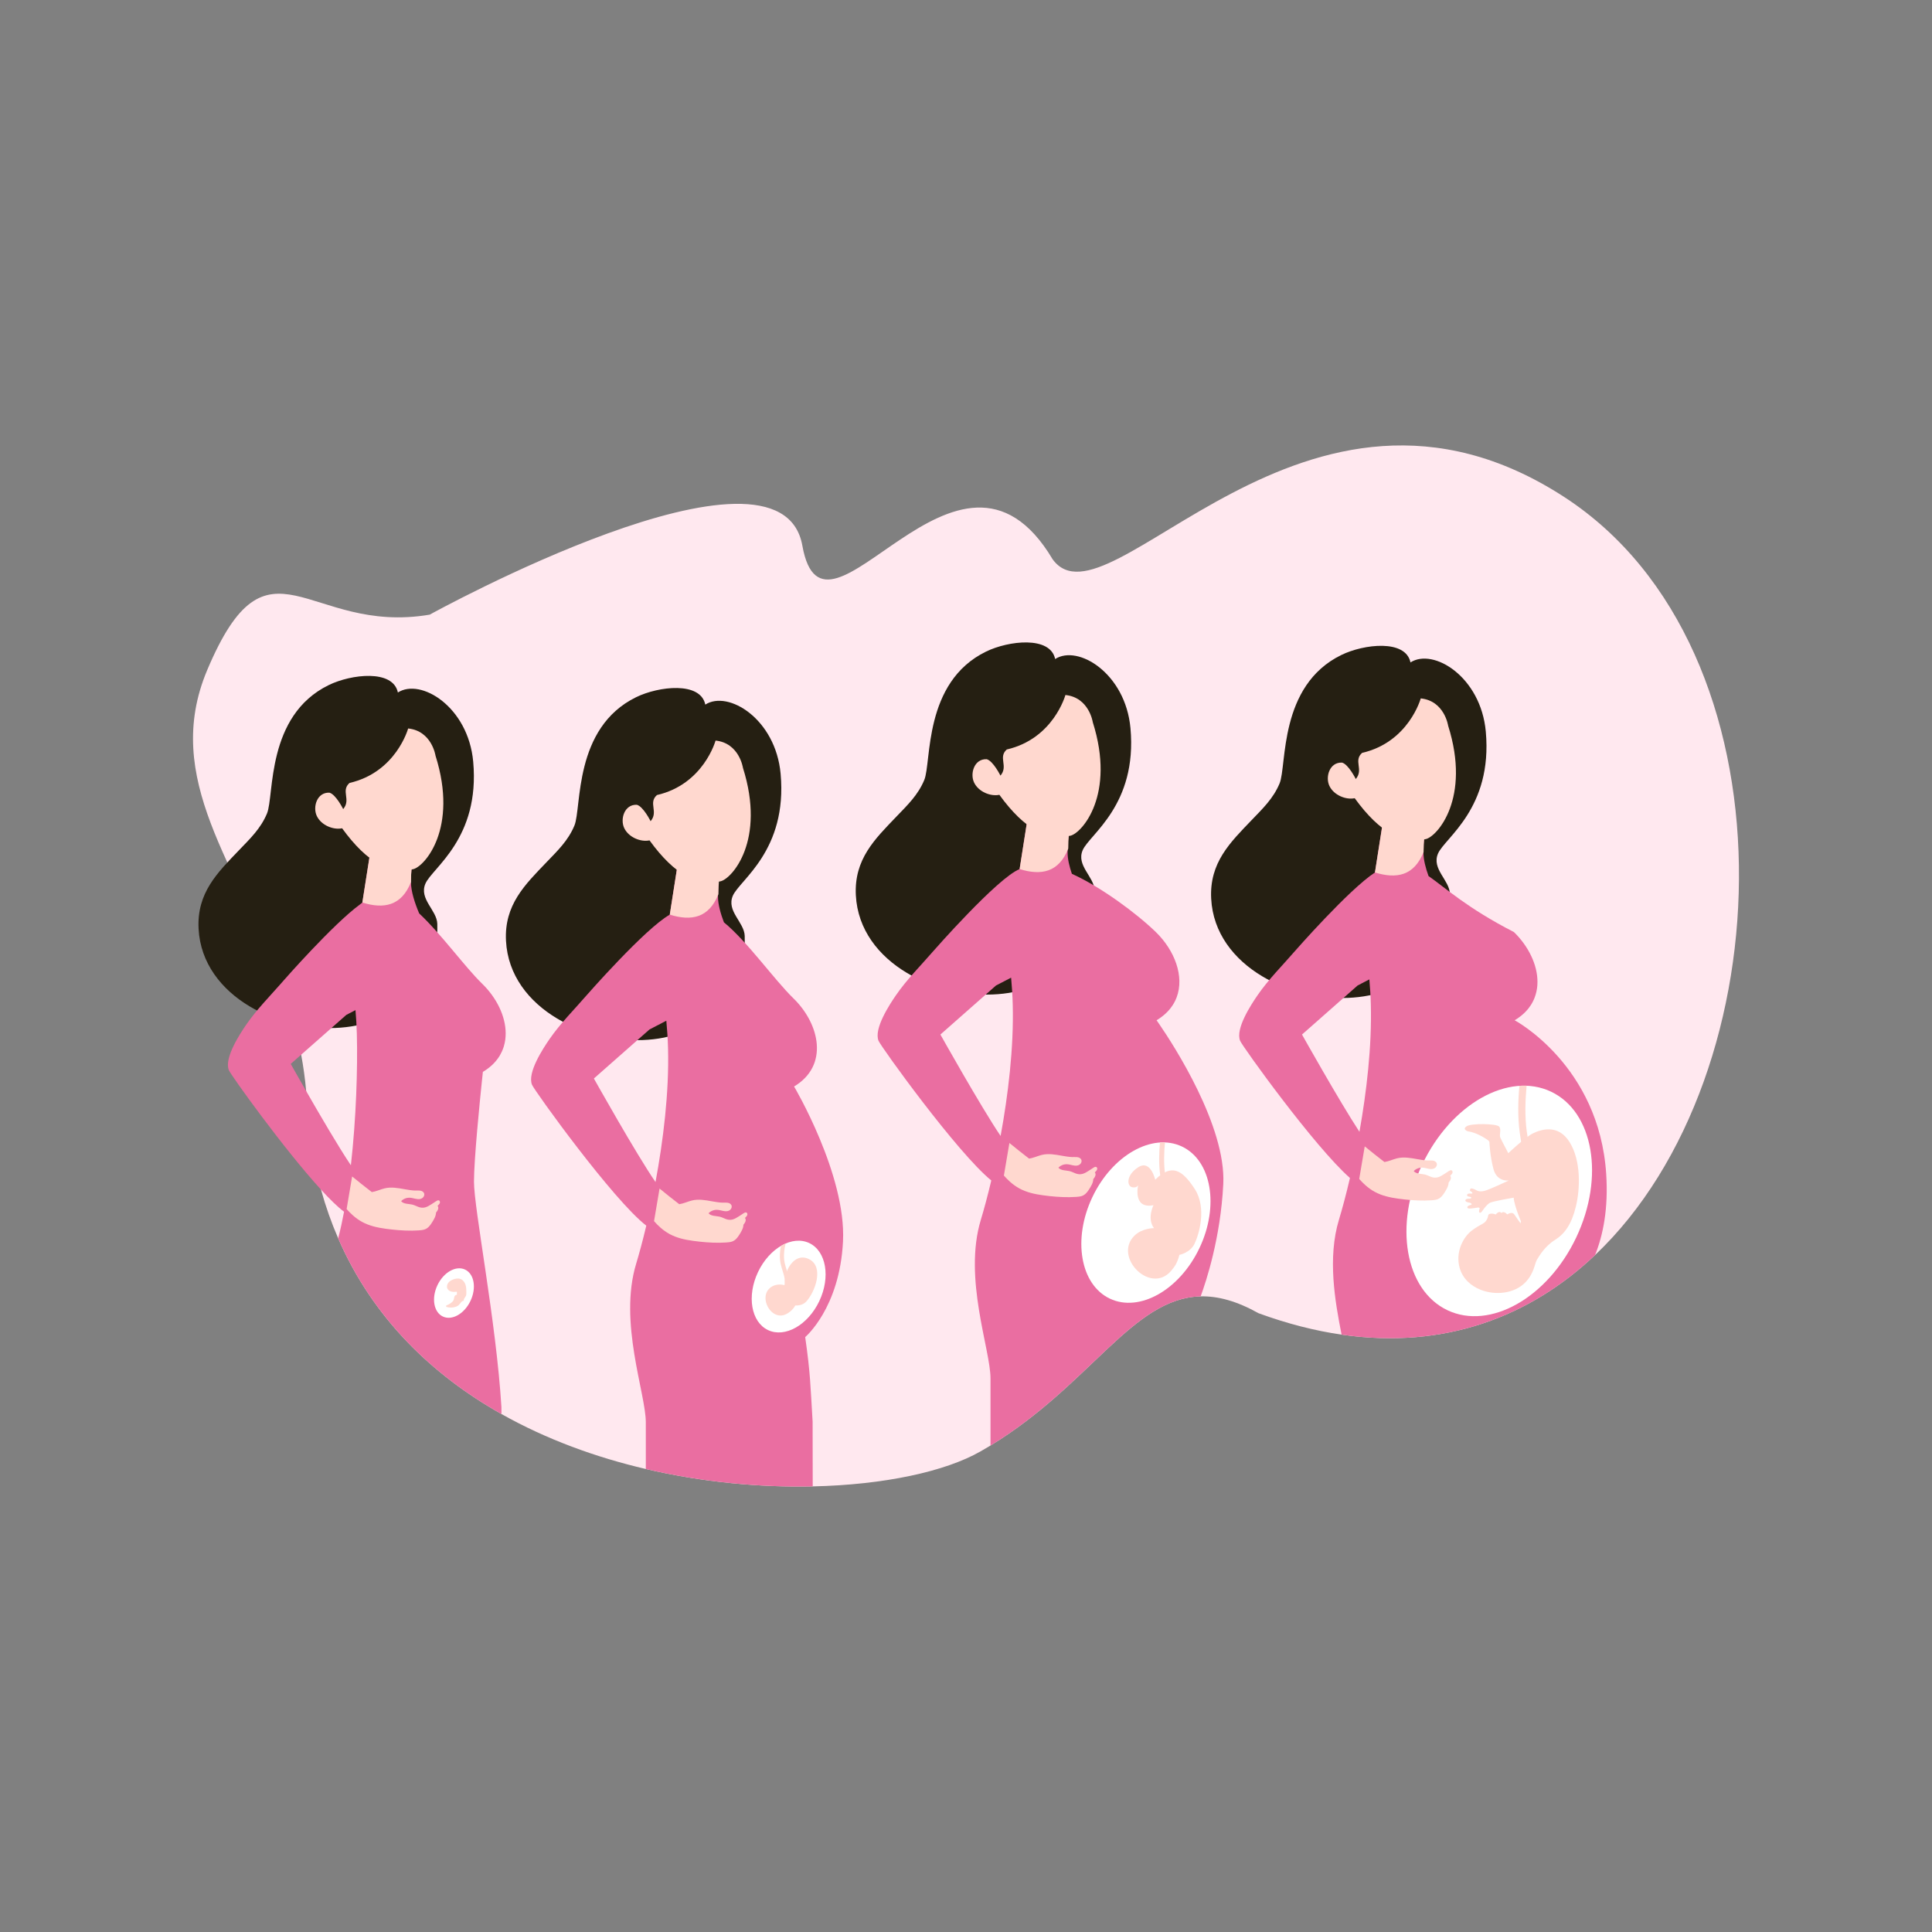 <svg xmlns="http://www.w3.org/2000/svg" id="Layer_1" x="0" y="0" enable-background="new 0 0 950 950" version="1.1" viewBox="0 0 950 950" xml:space="preserve" width="550" height="550"><rect x="0" y="0" width="950" height="950" fill="#808080" stroke="none"/><path fill="#ffe8ef" d="M784.32,617.144c-31.835,30.166-73.809,46.51-124.637,39.122c-13.028-1.885-26.642-5.344-40.819-10.523
			c-10.754-6.016-20.027-8.493-28.484-8.291c-33.481,0.773-54.165,43.383-103.325,73.339c-1.618,0.982-3.264,1.957-4.947,2.91
			c-17.304,9.872-47.333,16.43-82.483,17.188c-25.616,0.556-53.956-1.979-82.064-8.551c-24.483-5.727-48.799-14.523-70.985-27.032
			c-34.16-19.24-63.294-47.268-80.294-86.404c-3.286-7.561-6.117-15.535-8.443-23.941c-3.264-11.772-5.539-24.389-6.68-37.894
			c-0.101-3.589-0.311-7.114-0.614-10.58c-0.542-6.139-1.379-12.09-2.455-17.867c-2.326-12.415-5.778-24.064-9.822-35.128
			c-21.254-58.115-59.004-100.306-36.363-154.053c30.116-71.368,49.146-16.993,109.377-27.198c0,0,172.324-95.186,183.244-33.943
			c10.949,61.141,76.589-71.469,123.099,6.767c27.364,37.403,123.597-113.913,251.643-30.607
			C884.049,319.142,878.221,528.198,784.32,617.144z" class="colorffe8ef svgShape"></path><path fill="#251f12" d="M215.026,454.244c-0.213-6.718-9.095-12.162-5.841-19.742c3.355-7.814,26.915-22.175,23.498-59.964
			c-2.441-27-25.797-41.27-37.038-34.024c-2.385-11.469-22.912-9.054-33.968-3.666c-30.96,15.088-26.743,54.376-30.387,63.146
			c-3.089,7.433-8.268,12.336-13.752,18.058c-10.491,10.947-20.827,20.898-19.888,38.662c0.889,16.822,11.152,29.815,25.119,38.15
			c24.858,14.835,61.448,14.917,77.802-4.419C208.189,481.438,215.574,471.495,215.026,454.244z" class="color251f12 svgShape"></path><path fill="#ea6ea1" d="M182.157,418.43c-1.365,8.717-2.925,18.712-3.979,25.371c-0.441,0.31-0.831,0.628-1.184,0.939
			c-13.375,9.8-37.554,37.417-37.554,37.417c-0.39,0.448-0.78,0.896-1.17,1.336c-5.857,6.666-12.133,13.007-17.174,20.33
			c-3.098,4.507-10.999,16.488-8.558,22.403c1.011,2.441,26.953,38.674,45.304,58.737c4.348,4.752,8.276,8.601,11.339,10.869
			c-0.859,4.6-1.827,8.991-2.896,13.072c17.001,39.136,46.134,67.165,80.294,86.404c-0.007-2.066-0.014-3.344-0.022-3.467
			c-2.549-41.924-13.491-97.338-13.491-110.822c0-10.927,2.867-39.54,3.958-50.027c0.014-0.123,0.029-0.231,0.043-0.354
			c0.231-2.239,0.376-3.575,0.376-3.575c0.484-0.289,0.953-0.592,1.401-0.895c0.152-0.101,0.289-0.202,0.433-0.303
			c0.303-0.209,0.599-0.426,0.881-0.65c0.159-0.115,0.311-0.238,0.462-0.361c0.267-0.217,0.527-0.441,0.787-0.665
			c0.13-0.115,0.274-0.231,0.404-0.354c0.347-0.318,0.693-0.65,1.011-0.982c0.123-0.123,0.224-0.253,0.339-0.376
			c0.217-0.231,0.426-0.462,0.628-0.701c0.144-0.173,0.289-0.354,0.426-0.534c0.152-0.181,0.296-0.368,0.433-0.556
			c0.144-0.202,0.289-0.397,0.426-0.599c0.116-0.166,0.224-0.332,0.332-0.498c0.137-0.224,0.282-0.441,0.419-0.672
			c0-0.007,0.007-0.014,0.014-0.029c0.354-0.607,0.672-1.228,0.961-1.856c0.036-0.094,0.087-0.188,0.123-0.282
			c0.13-0.289,0.246-0.578,0.354-0.874c0.036-0.094,0.072-0.188,0.108-0.282c0.116-0.31,0.224-0.621,0.318-0.932
			c0.014-0.043,0.022-0.079,0.036-0.115c0.325-1.076,0.563-2.181,0.715-3.293c0-0.007,0-0.007,0-0.014
			c0.137-1.018,0.202-2.051,0.202-3.091c0-8.515-4.514-17.593-11.584-24.461c-8.536-8.305-20.157-24.468-30.953-34.55
			c-2.152-5.091-4.037-10.847-4.037-15.39c0-10.573,2.188-18.228,2.188-18.228 M172.537,572.981
			c-5.835-8.623-15.34-24.887-21.991-36.493c-4.42-7.699-7.583-13.346-7.583-13.346l5.128-4.521l22.208-19.586l4.499-2.34
			c0.318,3.625,0.563,7.525,0.672,11.779C175.91,525.461,175.144,549.929,172.537,572.981z" class="colorea6ea1 svgShape"></path><path fill="#ffffff" d="M231.352,639.669c-3.02,6.373-9.109,9.813-13.599,7.685c-4.49-2.128-5.681-9.019-2.66-15.392
				s9.109-9.813,13.599-7.685C233.181,626.405,234.372,633.297,231.352,639.669z" class="colorfff svgShape"></path><path fill="#ffd8cf" d="M223.008 639.31c-.199.45-.56.807-.94 1.12-.786.648-1.689 1.153-2.652 1.483-.012.224-.024.448-.036.672 1.535.519 3.243.509 4.772-.028.476-.167.941-.387 1.32-.72.896-.788 1.443-2.245 2.636-2.244-.345-.818.605-1.552.975-2.359.23-.501.231-1.073.229-1.624-.006-1.265-.015-2.551-.379-3.763-.364-1.212-1.14-2.361-2.297-2.874-1.175-.521-2.552-.315-3.756.136-.959.36-1.889.892-2.495 1.717-.606.825-.827 1.986-.35 2.893.401.762 1.223 1.23 2.064 1.41.842.18 1.714.111 2.572.042-.001.513-.002 1.027-.002 1.541-.557-.134-1.07.392-1.253.935C223.232 638.187 223.24 638.787 223.008 639.31zM161.989 389.775c3.199.871 6.762 8.073 6.762 8.073 4.001-4.723-1.298-8.913 3.103-12.854 22.973-5.277 28.837-26.791 28.837-26.791 11.686 1.212 13.469 13.41 13.469 13.41 11.309 35.752-5.393 54.46-10.956 55.773-11.091 2.618-22.425-2.78-34.984-20.104-4.256.917-10.249-1.437-12.437-6.039C153.685 396.835 155.839 389.494 161.989 389.775z" class="colorffd8cf svgShape"></path><path fill="#ffd8cf" d="M178.177 443.801c1.054-6.659 2.614-16.654 3.979-25.371l22.114-2.91c0 0-2.188 7.655-2.188 18.228C197.414 445.5 188.741 447.058 178.177 443.801zM170.437 594.5c.97 1.107 2 2.161 3.106 3.136 1.385 1.22 2.889 2.309 4.51 3.195 1.762.964 3.652 1.672 5.588 2.199 1.985.541 4.014.899 6.051 1.178 2.141.294 4.294.524 6.449.69 2.185.168 4.377.258 6.568.23 1.06-.013 2.12-.054 3.177-.127.949-.065 1.912-.138 2.823-.43 1.712-.55 2.801-1.967 3.711-3.439.908-1.469 1.944-3.081 1.974-4.855.468-.573.917-1.197 1.075-1.911.101-.452.035-1.122-.331-1.411.168-.164.333-.331.495-.5.284-.297.574-.63.672-1.04.081-.341.01-.74-.245-.993-.274-.272-.665-.25-.999-.109-.514.216-.979.59-1.445.891-.51.33-1.019.661-1.53.989-.918.587-1.871 1.163-2.924 1.474-1.166.345-2.297.222-3.425-.2-1.043-.39-2.031-.927-3.125-1.172-1.687-.378-4.184-.203-5.378-1.662.213-.22.444-.424.694-.606.703-.513 1.526-.857 2.382-1.009.945-.167 1.868-.043 2.794.171 1.413.327 3.078.832 4.427.014.958-.581 1.518-1.944.735-2.892-1.006-1.218-2.89-.837-4.267-.895-1.692-.071-3.366-.355-5.031-.651-3.284-.584-6.653-1.226-9.955-.394-2.035.513-4.074 1.498-6.172 1.812-3.27-2.515-6.502-5.078-9.692-7.692" class="colorffd8cf svgShape"></path><g fill="#000000" class="color000 svgShape"><path fill="#251f12" d="M366.19,460.195c-0.213-6.718-9.095-12.162-5.841-19.742c3.355-7.814,26.915-22.175,23.498-59.964
			c-2.441-27-25.797-41.27-37.038-34.024c-2.385-11.469-22.912-9.054-33.968-3.666c-30.96,15.088-26.743,54.376-30.387,63.146
			c-3.089,7.433-8.268,12.336-13.752,18.058c-10.491,10.947-20.827,20.898-19.888,38.662c0.889,16.822,11.152,29.815,25.119,38.15
			c24.858,14.835,61.448,14.917,77.802-4.419C359.353,487.389,366.737,477.446,366.19,460.195z" class="color251f12 svgShape"></path><path fill="#ea6ea1" d="M333.125,425.609c-1.285,8.197-2.744,17.521-3.784,24.143c-12.169,6.839-40.84,39.584-40.84,39.584
			c-6.182,7.157-12.964,13.859-18.337,21.666c-3.105,4.506-11.006,16.488-8.565,22.403c1.242,2.997,39.916,56.736,56.194,69.273
			c-1.769,7.453-3.51,13.852-4.976,18.69c-8.753,28.801,4.738,63.799,4.738,78.012c0,0.166,0,9.952,0.007,22.959
			c28.108,6.572,56.447,9.107,82.064,8.551c-0.014-17.145-0.036-31.575-0.051-31.871c-1.069-17.542-1.054-23.349-3.647-41.555
			c0,0,16.95-14.22,18.589-47.03c1.647-32.81-24.056-76.185-24.056-76.185c17.131-10.212,12.761-30.621-0.361-43.383
			c-9.389-9.121-22.497-27.754-34.146-37.359c-1.639-4.319-2.91-8.854-2.91-12.581c0-10.573,2.188-18.228,2.188-18.228
			 M322.329,581.229c-9.396-13.563-30.303-50.908-30.303-50.908l27.335-24.107l8.284-4.304c0.397,4.174,0.715,8.71,0.845,13.743
			C329.052,537.24,326.106,560.928,322.329,581.229z" class="colorea6ea1 svgShape"></path><ellipse cx="387.811" cy="632.607" fill="#ffffff" rx="23.671" ry="16.677" transform="rotate(-64.639 387.825 632.63)" class="colorfff svgShape"></ellipse><path fill="#ffd8cf" d="M386.137,632.009c0.003,0.016,0.007,0.032,0.011,0.049c-1.973-0.623-4.299-0.598-6.185,0.355
				c-8.428,4.261-0.258,19.421,8.14,12.811c0,0,1.512-0.839,2.987-3.31c0,0,3.222,0.339,5.257-1.805
				c4.298-4.529,9.156-17.109,1.477-20.964C390.265,615.35,384.84,625.995,386.137,632.009z" class="colorffd8cf svgShape"></path><path fill="#ffd8cf" d="M384.853 624.977c1.227 3.959 2.037 6.575-1.251 12.343l1.761 1.004c3.724-6.532 2.659-9.969 1.427-13.947-.316-1.019-.643-2.074-.919-3.255-.792-3.388-.171-7.196.439-9.673-.789.34-1.573.741-2.346 1.197-.49 2.567-.786 5.861-.067 8.937C384.19 622.835 384.527 623.924 384.853 624.977zM313.153 395.726c3.199.871 6.762 8.073 6.762 8.073 4.001-4.723-1.298-8.913 3.103-12.854 22.973-5.277 28.837-26.791 28.837-26.791 11.686 1.212 13.469 13.41 13.469 13.41 11.309 35.752-5.393 54.46-10.956 55.773-11.091 2.618-22.425-2.78-34.984-20.104-4.256.917-10.249-1.437-12.437-6.039C304.849 402.786 307.002 395.445 313.153 395.726z" class="colorffd8cf svgShape"></path><g fill="#000000" class="color000 svgShape"><path fill="#ffd8cf" d="M329.341,449.752c1.054-6.659,2.614-16.654,3.979-25.371l22.114-2.91c0,0-2.188,7.655-2.188,18.228
				C348.578,451.451,339.905,453.009,329.341,449.752z" class="colorffd8cf svgShape"></path></g><path fill="#ffd8cf" d="M321.601,600.451c0.97,1.107,2,2.161,3.106,3.136c1.385,1.22,2.889,2.309,4.51,3.195
			c1.762,0.964,3.652,1.672,5.588,2.199c1.985,0.541,4.014,0.899,6.051,1.178c2.141,0.294,4.294,0.524,6.449,0.69
			c2.185,0.168,4.377,0.258,6.568,0.23c1.06-0.013,2.12-0.054,3.177-0.127c0.949-0.065,1.912-0.138,2.823-0.43
			c1.712-0.55,2.801-1.967,3.711-3.439c0.908-1.469,1.944-3.08,1.974-4.855c0.468-0.573,0.917-1.197,1.075-1.911
			c0.101-0.452,0.035-1.122-0.331-1.411c0.167-0.164,0.333-0.331,0.495-0.5c0.284-0.297,0.574-0.63,0.672-1.04
			c0.081-0.341,0.01-0.74-0.245-0.993c-0.274-0.272-0.665-0.25-0.999-0.109c-0.514,0.216-0.979,0.591-1.445,0.892
			c-0.51,0.33-1.019,0.661-1.53,0.988c-0.918,0.587-1.871,1.163-2.924,1.474c-1.166,0.345-2.297,0.222-3.425-0.2
			c-1.043-0.39-2.031-0.927-3.125-1.172c-1.687-0.378-4.184-0.203-5.378-1.662c0.213-0.22,0.444-0.424,0.694-0.606
			c0.703-0.513,1.526-0.857,2.382-1.009c0.945-0.167,1.868-0.043,2.794,0.171c1.413,0.327,3.078,0.832,4.427,0.014
			c0.958-0.581,1.518-1.944,0.735-2.892c-1.006-1.218-2.89-0.837-4.267-0.895c-1.692-0.071-3.366-0.355-5.031-0.651
			c-3.284-0.584-6.653-1.226-9.955-0.394c-2.035,0.513-4.074,1.498-6.172,1.812c-3.27-2.515-6.502-5.078-9.692-7.692" class="colorffd8cf svgShape"></path></g><g fill="#000000" class="color000 svgShape"><path fill="#251f12" d="M538.218,437.785c-0.213-6.718-9.095-12.162-5.841-19.742c3.355-7.814,26.915-22.175,23.498-59.964
			c-2.441-27-25.797-41.27-37.038-34.024c-2.385-11.469-22.912-9.054-33.968-3.666c-30.96,15.088-26.743,54.376-30.387,63.146
			c-3.089,7.433-8.268,12.336-13.752,18.058c-10.491,10.947-20.827,20.898-19.888,38.662c0.889,16.823,11.152,29.815,25.119,38.15
			c24.858,14.835,61.448,14.917,77.802-4.419C531.381,464.979,538.766,455.036,538.218,437.785z" class="color251f12 svgShape"></path><path fill="#ea6ea1" d="M505.031,403.986c-1.228,7.872-2.629,16.798-3.662,23.356c-10.97,4.384-42.473,40.371-42.473,40.371
			c-6.189,7.157-12.964,13.852-18.344,21.666c-3.098,4.507-10.999,16.488-8.558,22.403c1.213,2.947,38.753,55.118,55.443,68.674
			c-1.827,7.713-3.618,14.314-5.128,19.29c-8.753,28.801,4.738,63.799,4.738,78.012c0,0.267,0,17.253,0.007,33.033
			c49.16-29.957,69.844-72.567,103.325-73.339c2.716-7.374,9.807-28.808,11.129-55.205c1.43-28.541-24.454-68.392-31.206-78.265
			c-0.043-0.058-0.079-0.116-0.116-0.173c-0.007-0.007-0.014-0.014-0.022-0.029c-0.217-0.318-0.412-0.599-0.585-0.852
			c-0.029-0.043-0.058-0.072-0.08-0.116c-0.152-0.209-0.282-0.397-0.383-0.549c-0.043-0.051-0.065-0.087-0.101-0.13
			c-0.072-0.108-0.137-0.195-0.181-0.267c-0.043-0.051-0.058-0.072-0.072-0.101c-0.036-0.043-0.058-0.08-0.058-0.08
			c0.491-0.296,0.968-0.599,1.43-0.917c0.159-0.108,0.311-0.217,0.462-0.325c0.296-0.209,0.585-0.426,0.867-0.643
			c0.173-0.13,0.339-0.267,0.513-0.404c0.238-0.202,0.484-0.397,0.715-0.607c0.166-0.144,0.339-0.296,0.498-0.448
			c0.217-0.202,0.419-0.404,0.621-0.599c0.159-0.166,0.325-0.325,0.477-0.491c0.188-0.202,0.368-0.404,0.542-0.607
			c0.152-0.173,0.303-0.339,0.448-0.513c0.166-0.209,0.318-0.419,0.477-0.628c0.289-0.376,0.563-0.766,0.816-1.156
			c0.094-0.145,0.195-0.282,0.282-0.426c0.159-0.253,0.303-0.513,0.448-0.773c0.079-0.13,0.152-0.267,0.224-0.404
			c0.144-0.267,0.282-0.542,0.412-0.823c0.058-0.115,0.108-0.231,0.159-0.347c0.137-0.303,0.267-0.599,0.383-0.903
			c0.029-0.072,0.058-0.144,0.087-0.217c3.922-10.349-0.968-23.154-10.226-32.152c-9.41-9.143-27.061-22.222-41.274-28.628
			c-1.235-3.625-2.109-7.28-2.109-10.371c0-10.573,2.188-18.228,2.188-18.228 M492.017,558.573
			c-9.699-14.328-29.603-49.875-29.603-49.875l27.335-24.107l7.431-3.857c0.376,4.052,0.679,8.442,0.802,13.296
			C498.538,515.249,495.7,538.503,492.017,558.573z" class="colorea6ea1 svgShape"></path><ellipse cx="563.477" cy="601.136" fill="#ffffff" rx="41.384" ry="29.157" transform="rotate(-64.639 563.5 601.157)" class="colorfff svgShape"></ellipse><path fill="#ffd8cf" d="M567.43,603.892c0,0-5.702-0.036-9.482,3.59c-11.168,10.714,8.897,30.56,18.892,16.178
				c0,0,1.969-2.039,3.096-6.617c0,0,5.213-1.012,7.374-5.347s6.278-17.684,0.153-27.077c-6.124-9.392-11.33-12.609-19.424-4.531
				c0,0-2.252-10.134-8.414-6.098c-6.162,4.035-5.449,9.391-2.861,9.812c2.589,0.421,2.917-1.205,2.917-1.205
				s-2.944,12.056,7.502,10.023C567.184,592.62,563.887,599.149,567.43,603.892z" class="colorffd8cf svgShape"></path><path fill="#ffd8cf" d="M570.377 561.762c-.452 4.8-.639 10.559.1 15.963.346 2.519.746 4.728 1.134 6.863 1.479 8.144 2.546 14.027-1.564 26.336l2.308.77c4.309-12.9 3.136-19.36 1.652-27.54-.384-2.11-.78-4.293-1.117-6.76-.718-5.246-.507-10.944-.048-15.671C572.026 561.692 571.203 561.708 570.377 561.762zM485.181 373.316c3.199.871 6.762 8.073 6.762 8.073 4.001-4.723-1.298-8.913 3.103-12.854 22.973-5.277 28.837-26.791 28.837-26.791 11.686 1.212 13.469 13.41 13.469 13.41 11.309 35.752-5.393 54.46-10.956 55.773-11.091 2.618-22.425-2.78-34.984-20.104-4.256.917-10.249-1.437-12.437-6.038C476.877 380.376 479.031 373.035 485.181 373.316z" class="colorffd8cf svgShape"></path><g fill="#000000" class="color000 svgShape"><path fill="#ffd8cf" d="M501.369,427.342c1.054-6.659,2.614-16.654,3.979-25.371l22.114-2.91c0,0-2.188,7.655-2.188,18.228
				C520.606,429.041,511.933,430.599,501.369,427.342z" class="colorffd8cf svgShape"></path></g><path fill="#ffd8cf" d="M493.629,578.041c0.97,1.107,2,2.161,3.106,3.136c1.385,1.22,2.889,2.309,4.51,3.195
			c1.762,0.964,3.652,1.672,5.588,2.199c1.985,0.541,4.014,0.899,6.051,1.178c2.141,0.294,4.294,0.524,6.449,0.69
			c2.185,0.168,4.377,0.258,6.568,0.23c1.06-0.013,2.12-0.054,3.177-0.127c0.949-0.065,1.912-0.138,2.823-0.43
			c1.712-0.549,2.801-1.967,3.711-3.439c0.908-1.469,1.944-3.081,1.974-4.855c0.468-0.573,0.917-1.197,1.076-1.911
			c0.101-0.452,0.034-1.122-0.331-1.411c0.167-0.164,0.333-0.331,0.495-0.5c0.284-0.297,0.574-0.63,0.672-1.04
			c0.081-0.341,0.01-0.74-0.245-0.993c-0.274-0.272-0.665-0.249-0.999-0.109c-0.514,0.216-0.979,0.59-1.445,0.891
			c-0.51,0.33-1.019,0.661-1.53,0.989c-0.918,0.587-1.871,1.163-2.924,1.474c-1.166,0.345-2.297,0.222-3.425-0.2
			c-1.043-0.39-2.031-0.927-3.125-1.172c-1.687-0.378-4.184-0.203-5.378-1.662c0.213-0.22,0.444-0.424,0.694-0.606
			c0.703-0.513,1.526-0.857,2.382-1.009c0.945-0.167,1.868-0.043,2.794,0.171c1.413,0.327,3.078,0.832,4.427,0.014
			c0.958-0.581,1.518-1.944,0.735-2.892c-1.006-1.218-2.89-0.837-4.267-0.895c-1.692-0.071-3.366-0.355-5.031-0.651
			c-3.284-0.584-6.653-1.226-9.955-0.394c-2.035,0.513-4.074,1.498-6.172,1.812c-3.27-2.515-6.502-5.078-9.692-7.692" class="colorffd8cf svgShape"></path></g><g fill="#000000" class="color000 svgShape"><path fill="#251f12" d="M712.94,439.454c-0.213-6.718-9.095-12.162-5.841-19.742c3.355-7.814,26.915-22.175,23.498-59.964
			c-2.441-27-25.797-41.27-37.038-34.024c-2.385-11.469-22.912-9.054-33.968-3.666c-30.96,15.088-26.743,54.376-30.387,63.146
			c-3.089,7.433-8.268,12.336-13.752,18.058c-10.491,10.947-20.827,20.898-19.888,38.662c0.889,16.822,11.152,29.815,25.119,38.15
			c24.858,14.835,61.448,14.917,77.802-4.419C706.103,466.647,713.487,456.705,712.94,439.454z" class="color251f12 svgShape"></path><path fill="#ea6ea1" d="M680.013,403.986c-1.336,8.565-2.874,18.373-3.922,25.024c-12.848,8.377-39.396,38.703-39.396,38.703
			c-6.182,7.157-12.964,13.852-18.337,21.666c-3.105,4.507-11.006,16.488-8.565,22.403c1.184,2.867,36.695,52.251,54.006,67.454
			c-1.921,8.233-3.82,15.282-5.409,20.51c-5.676,18.69-1.993,39.988,1.293,56.519c50.828,7.388,92.803-8.955,124.637-39.122
			c4.015-9.981,6.565-23.017,5.482-39.815c-3.459-53.587-45.022-75.643-45.022-75.643c0.498-0.296,0.975-0.599,1.437-0.917
			c0.159-0.108,0.311-0.224,0.469-0.332c0.289-0.209,0.578-0.412,0.852-0.628c0.181-0.137,0.354-0.282,0.527-0.419
			c0.238-0.195,0.469-0.39,0.693-0.592c0.181-0.152,0.354-0.31,0.52-0.462c0.202-0.195,0.404-0.39,0.599-0.585
			c0.166-0.166,0.339-0.332,0.498-0.506c0.173-0.188,0.339-0.383,0.506-0.571c0.166-0.181,0.325-0.361,0.477-0.549
			c0.094-0.116,0.181-0.238,0.274-0.354c0.376-0.477,0.722-0.968,1.047-1.459c0.079-0.13,0.166-0.253,0.246-0.383
			c0.166-0.26,0.311-0.527,0.462-0.794c0.072-0.123,0.144-0.253,0.209-0.383c0.152-0.275,0.289-0.556,0.419-0.838
			c0.058-0.108,0.108-0.224,0.159-0.332c0.137-0.303,0.267-0.607,0.383-0.917c0.029-0.065,0.058-0.137,0.079-0.209
			c0.715-1.878,1.134-3.828,1.293-5.828c0-0.014,0.007-0.036,0.007-0.058c0.043-0.592,0.065-1.185,0.065-1.777
			c0-8.522-4.514-17.622-11.584-24.49c-23.016-11.786-33.799-21.854-41.982-27.53c-1.437-3.979-2.499-8.067-2.499-11.469
			c0-10.573,2.188-18.228,2.188-18.228 M668.465,556.53c-10.082-15.39-28.245-47.831-28.245-47.831l27.335-24.107l5.778-3.004
			c0.339,3.813,0.614,7.93,0.729,12.443C674.596,514.534,671.96,536.936,668.465,556.53z" class="colorea6ea1 svgShape"></path><ellipse cx="737.212" cy="590.494" fill="#ffffff" rx="59.465" ry="41.896" transform="rotate(-64.639 737.237 590.514)" class="colorfff svgShape"></ellipse><path fill="#ffd8cf" d="M747.127,533.918c-0.649,6.898-0.919,15.172,0.144,22.937c0.497,3.62,1.072,6.794,1.629,9.862
				c2.126,11.702,3.659,20.156-2.247,37.842l3.316,1.106c6.191-18.535,4.506-27.818,2.373-39.572
				c-0.551-3.032-1.12-6.169-1.605-9.713c-1.032-7.537-0.728-15.725-0.069-22.518C749.495,533.817,748.314,533.841,747.127,533.918z
				" class="colorffd8cf svgShape"></path><path fill="#ffd8cf" d="M728.185 634.262c-4.898-1.896-8.954-5.535-10.438-10.777-2.241-7.914 1.83-15.358 6.12-18.517 4.29-3.159 5.866-3.044 7.03-4.933 1.165-1.889.568-2.525 1.27-2.973.702-.449 2.126-.403 3.312.125 0 0 1.674-2.174 2.785-.713 0 0 1.068-1.347 2.875.672 0 0 2.369-1.617 3.475.023 1.106 1.64 3.616 5.329 4.145 5.525 0 0-4.154-9.401-4.459-13.778 0 0-10.438 1.759-11.756 2.563-1.318.804-2.619 2.456-3.414 3.633-.795 1.177-1.187 1.343-1.568 1.182-.381-.161-.366-1.096-.077-1.77.289-.674-.272-.781-.763-.752-.491.029-4.963.999-5.157.117-.195-.883.735-1.15 1.709-1.43.974-.281-.234-1.047-.604-1.074-.37-.027-2.468-.391-2.097-1.285.37-.894 2.054-.602 2.415-.739.361-.137.727-.422.29-.704s-1.585-.125-1.847-.772c-.261-.647.526-1.127 1.606-.988 1.08.139 1.179-.185.691-.706-.488-.521-1.188-.469-.879-1.305.309-.837 1.396-.445 2.347-.014.952.432 1.974 1.43 4.79.689 2.816-.741 11.927-5.112 11.927-5.112s-5.793.943-7.544-5.589c-1.751-6.532-2.008-13.313-2.008-13.313s-.043-.506-1.135-1.21c-1.091-.703-5.103-3.417-9.405-4.045 0 0-3.001-.898-.678-2.472 2.323-1.574 14.746-1.309 15.992.113 1.247 1.421-.037 3.92.584 5.41.62 1.49 3.734 7.205 3.941 7.701 0 0 8.364-7.93 12.166-9.768 3.802-1.838 12.338-4.797 18.004 4.376 5.666 9.172 5.182 22.836 3.076 31.546-2.107 8.71-5.412 13.45-10.373 16.549-4.962 3.099-7.747 7.955-8.829 9.747-1.082 1.792-1.332 6.774-5.842 11.263C744.538 636.054 735.439 637.07 728.185 634.262zM659.903 374.984c3.2.871 6.762 8.073 6.762 8.073 4.001-4.723-1.298-8.913 3.103-12.854 22.973-5.277 28.838-26.791 28.838-26.791 11.686 1.212 13.469 13.41 13.469 13.41 11.309 35.752-5.393 54.46-10.956 55.773-11.091 2.618-22.425-2.78-34.984-20.104-4.256.917-10.249-1.437-12.437-6.039C651.599 382.044 653.753 374.704 659.903 374.984z" class="colorffd8cf svgShape"></path><g fill="#000000" class="color000 svgShape"><path fill="#ffd8cf" d="M676.091,429.011c1.054-6.659,2.614-16.654,3.979-25.371l22.114-2.91c0,0-2.188,7.655-2.188,18.228
				C695.328,430.709,686.655,432.267,676.091,429.011z" class="colorffd8cf svgShape"></path></g><path fill="#ffd8cf" d="M668.351,579.71c0.97,1.107,2,2.161,3.106,3.136c1.385,1.22,2.889,2.309,4.51,3.195
			c1.762,0.964,3.652,1.672,5.588,2.199c1.985,0.541,4.014,0.899,6.051,1.178c2.141,0.294,4.294,0.524,6.449,0.69
			c2.185,0.168,4.377,0.258,6.568,0.23c1.06-0.013,2.12-0.054,3.177-0.127c0.949-0.065,1.912-0.138,2.823-0.43
			c1.712-0.55,2.801-1.967,3.711-3.439c0.908-1.469,1.944-3.081,1.974-4.855c0.468-0.573,0.917-1.197,1.076-1.911
			c0.101-0.452,0.034-1.122-0.331-1.411c0.167-0.164,0.333-0.331,0.495-0.5c0.284-0.297,0.574-0.63,0.672-1.04
			c0.081-0.341,0.01-0.74-0.245-0.993c-0.274-0.272-0.665-0.25-0.999-0.109c-0.514,0.216-0.979,0.59-1.445,0.891
			c-0.51,0.33-1.019,0.661-1.53,0.989c-0.918,0.587-1.871,1.163-2.924,1.474c-1.166,0.345-2.297,0.222-3.425-0.2
			c-1.043-0.39-2.031-0.927-3.125-1.172c-1.687-0.378-4.184-0.203-5.378-1.662c0.213-0.22,0.444-0.424,0.694-0.606
			c0.703-0.513,1.526-0.857,2.382-1.009c0.945-0.167,1.868-0.043,2.794,0.171c1.413,0.327,3.078,0.832,4.427,0.014
			c0.958-0.581,1.518-1.944,0.735-2.892c-1.006-1.218-2.89-0.837-4.267-0.895c-1.692-0.071-3.366-0.355-5.031-0.651
			c-3.284-0.584-6.653-1.226-9.955-0.394c-2.035,0.513-4.074,1.498-6.172,1.812c-3.269-2.515-6.502-5.078-9.692-7.692" class="colorffd8cf svgShape"></path></g></svg>